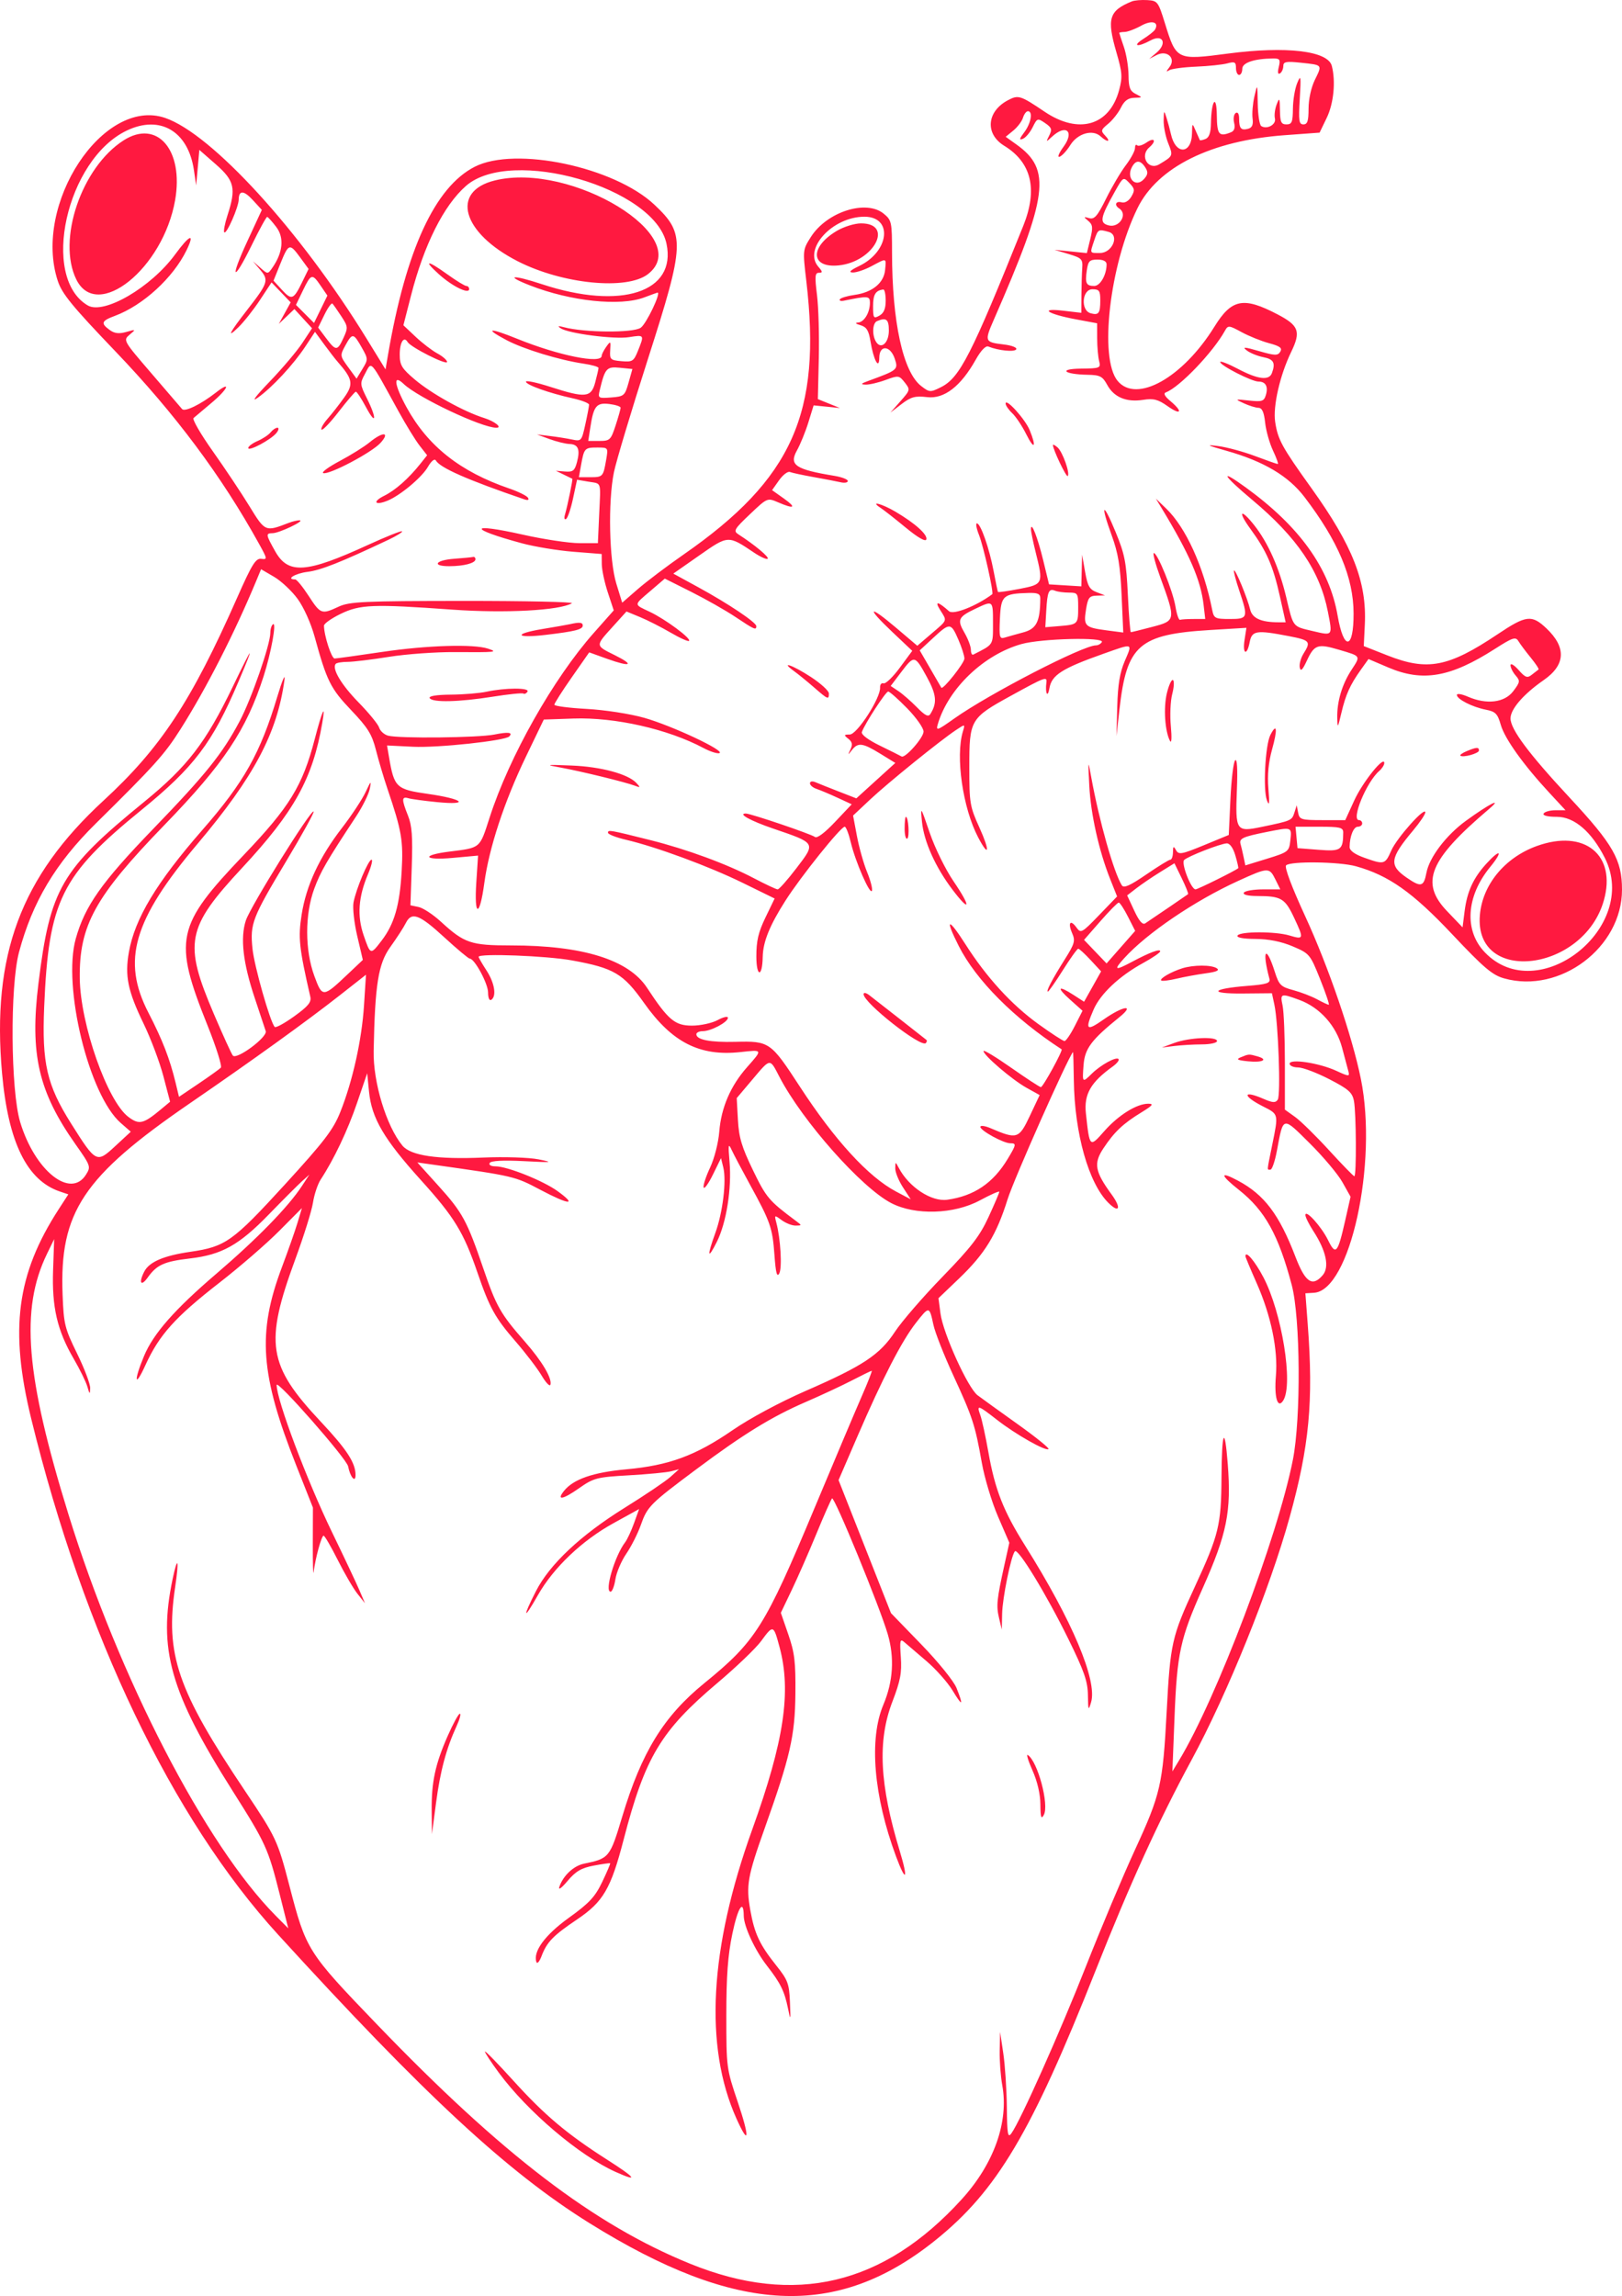 <svg width="460" height="651" viewBox="0 0 460 651" fill="none" xmlns="http://www.w3.org/2000/svg">
<path fill-rule="evenodd" clip-rule="evenodd" d="M320.989 0.397C314.505 3.049 313.833 5.27 316.616 14.844C318.284 20.578 318.375 21.846 317.391 25.519C314.676 35.651 305.915 38.199 296.245 31.67C289.393 27.044 288.805 26.858 285.877 28.402C279.818 31.598 279.288 37.958 284.8 41.332C292.554 46.08 294.36 53.677 290.198 64.037C275.447 100.75 272.196 107.117 266.84 109.786C263.831 111.284 263.593 111.27 261.244 109.453C256.086 105.462 252.996 91.296 252.98 71.566C252.972 62.909 252.87 62.435 250.614 60.581C245.63 56.485 234.477 60.061 229.952 67.205C227.652 70.836 227.642 70.925 228.669 79.656C233.076 117.112 224.698 135.802 193.917 157.189C189.234 160.442 183.39 164.854 180.929 166.993L176.454 170.882L174.789 165.481C172.756 158.888 172.398 142.246 174.108 133.902C174.74 130.817 179.097 116.312 183.789 101.67C194.27 68.967 194.38 66.336 185.622 58.071C174.246 47.333 146.164 41.395 134.625 47.286C123.346 53.044 115.123 70.883 110.038 100.623L109.333 104.74L103.881 95.876C85.138 65.404 60.034 37.932 46.818 33.431C29.31 27.468 9.274 57.842 16.369 79.593C17.571 83.279 20.396 86.737 32.73 99.626C49.708 117.367 62.821 134.937 73.491 154.242C75.843 158.497 75.869 158.677 74.092 158.449C72.528 158.247 71.455 159.974 67.275 169.428C54.24 198.911 45.586 212.049 29.36 226.991C5.877 248.615 -2.398 270.855 0.584 304.327C2.318 323.798 7.61 334.643 16.922 337.81L19.375 338.645L16.649 342.852C4.713 361.275 2.658 376.958 8.862 402.293C23.837 463.454 48.78 515.559 78.867 548.53C120.465 594.115 143.916 615.84 167.171 630.328C208.85 656.295 237.317 657.688 265.344 635.13C282.728 621.139 292.521 604.651 310.673 558.814C320.459 534.102 328.632 516.168 337.931 499.002C348.078 480.273 360.111 450.505 365.719 430.266C371.327 410.022 372.527 397.308 370.88 375.574L370.207 366.692L372.646 366.545C382.865 365.925 390.788 329.81 385.946 305.924C383.469 293.709 376.762 274.118 370.124 259.713C366.337 251.492 364.231 245.886 364.733 245.362C365.919 244.123 379.823 244.301 384.55 245.616C393.833 248.198 400.636 253.004 411.826 264.881C420.83 274.438 423.214 276.463 426.583 277.408C442.434 281.86 460.012 268.626 460 252.251C459.994 243.792 457.531 239.466 445.141 226.151C433.52 213.662 428.382 206.775 428.382 203.69C428.382 201.054 432.069 196.802 437.794 192.832C444.014 188.518 444.267 183.553 438.541 178.139C434.397 174.222 432.816 174.414 424.752 179.814C410.774 189.174 404.835 190.317 393.479 185.836L386.767 183.187L387.064 177.096C387.652 165.027 383.641 154.767 371.965 138.477C363.52 126.696 362.41 124.672 361.644 119.666C360.963 115.219 362.981 106.38 366.184 99.776C368.985 94.004 368.372 92.307 362.348 89.153C352.651 84.077 349.304 84.723 344.419 92.612C335.441 107.116 322.291 114.473 316.947 107.984C311.654 101.556 314.686 75.212 322.58 59.05C328.28 47.378 343.452 39.859 364.394 38.327L374.238 37.608L376.252 33.436C378.234 29.33 378.843 23.129 377.703 18.683C376.61 14.42 364.814 13.018 348.287 15.187C333.693 17.101 333.61 17.061 330.368 6.581C328.471 0.449 328.285 0.205 325.364 0.029C323.696 -0.071 321.727 0.095 320.989 0.397ZM327.544 8.423C327.276 8.875 325.793 10.05 324.247 11.035C320.951 13.135 322.59 13.466 326.315 11.454C329.816 9.562 331.11 12.307 327.968 14.96L325.911 16.698L328.029 15.608C331.01 14.076 333.602 16.532 331.651 19.042C330.682 20.289 330.666 20.494 331.582 19.918C332.241 19.504 335.664 19.047 339.189 18.901C342.715 18.755 346.707 18.336 348.061 17.971C350.169 17.4 350.522 17.587 350.522 19.276C350.522 20.36 350.925 21.247 351.417 21.247C351.909 21.247 352.312 20.46 352.312 19.499C352.312 17.756 355.781 16.609 361.134 16.582C362.959 16.573 363.167 16.9 362.665 18.988C362.289 20.554 362.411 21.192 363.015 20.803C363.527 20.472 363.946 19.537 363.946 18.724C363.946 17.488 364.768 17.334 368.962 17.787C375.168 18.455 375.027 18.28 372.882 22.677C371.842 24.807 371.106 28.173 371.106 30.793C371.106 34.31 370.792 35.27 369.645 35.27C368.384 35.27 368.244 34.284 368.613 28.025C369 21.476 368.929 21.049 367.877 23.584C367.236 25.127 366.694 28.387 366.671 30.829C366.636 34.633 366.374 35.27 364.841 35.27C363.341 35.27 363.042 34.627 362.995 31.297C362.943 27.707 362.852 27.548 362.051 29.648C361.562 30.926 361.345 32.699 361.567 33.588C361.997 35.304 359.316 36.793 357.689 35.743C357.193 35.423 356.746 32.555 356.697 29.372C356.608 23.637 356.599 23.619 355.751 27.324C355.28 29.38 355.046 32.192 355.229 33.57C355.468 35.365 355.117 36.199 353.99 36.507C351.978 37.056 351.417 36.434 351.417 33.657C351.417 32.293 351.04 31.663 350.449 32.045C349.917 32.389 349.713 33.631 349.996 34.807C350.343 36.253 350.053 37.128 349.1 37.51C345.706 38.871 345.154 38.209 345.09 32.699C345.016 26.45 343.531 28.447 343.425 34.937C343.382 37.624 342.912 38.99 341.892 39.4C341.083 39.723 340.357 39.874 340.277 39.733C340.199 39.592 339.68 38.425 339.124 37.14C338.116 34.807 338.113 34.809 338.053 37.809C337.933 43.785 333.4 43.988 332.089 38.075C331.804 36.789 331.236 34.686 330.825 33.401C330.118 31.185 330.076 31.222 330.009 34.132C329.97 35.819 330.551 38.733 331.301 40.608C332.737 44.2 332.73 44.218 328.762 46.585C325.655 48.439 323.134 44.222 325.911 41.815C328.053 39.957 327.462 38.824 325.168 40.394C324.022 41.179 322.813 41.539 322.483 41.195C322.154 40.85 321.884 41.212 321.884 41.998C321.884 42.784 320.719 44.958 319.296 46.828C317.873 48.699 315.356 52.959 313.703 56.293C311.228 61.286 310.381 62.268 308.907 61.854C307.265 61.392 307.242 61.456 308.629 62.63C309.917 63.718 310 64.494 309.188 67.837L308.234 71.764L303.648 71.296L299.062 70.827L303.09 72.038C306.766 73.144 307.1 73.488 306.922 75.996C306.815 77.507 306.713 80.982 306.695 83.719L306.664 88.693L301.521 88.095C294.498 87.277 297.069 89.036 305.084 90.532L311.144 91.663L311.157 95.955C311.163 98.315 311.412 101.192 311.708 102.349C312.225 104.365 312.01 104.456 306.55 104.518C299.989 104.594 301.685 106.142 308.459 106.263C311.966 106.325 312.684 106.698 314.016 109.141C315.92 112.638 319.452 114.109 324.176 113.372C327.138 112.91 328.423 113.238 331.112 115.145C334.943 117.861 335.584 116.79 331.952 113.743C330.292 112.351 329.871 111.537 330.659 111.242C334.516 109.804 344.034 99.862 347.406 93.753C348.264 92.197 348.533 92.221 352.113 94.17C354.201 95.307 357.704 96.718 359.897 97.306C363.011 98.141 363.711 98.671 363.089 99.719C362.401 100.879 361.585 100.856 357.078 99.551C352.897 98.341 352.205 98.303 353.586 99.365C354.533 100.093 356.647 100.952 358.285 101.273C361.222 101.848 361.781 102.884 360.718 105.779C359.913 107.971 356.762 107.584 351.096 104.598C348.318 103.135 346.047 102.255 346.047 102.644C346.047 103.623 354.994 108.192 356.909 108.192C358.962 108.192 359.728 109.614 358.988 112.051C358.463 113.779 357.875 113.966 354.231 113.569C350.157 113.124 350.127 113.139 352.759 114.351C354.236 115.031 356.096 115.606 356.894 115.63C357.937 115.66 358.47 116.838 358.793 119.834C359.04 122.123 360.049 125.699 361.034 127.78C362.02 129.862 362.623 131.565 362.376 131.565C362.128 131.565 359.234 130.551 355.945 129.312C352.655 128.072 347.976 126.801 345.545 126.487C341.805 126.003 342.158 126.208 347.837 127.814C358.388 130.799 365.391 134.948 369.942 140.914C379.507 153.447 383.843 163.719 383.877 173.919C383.912 184.241 381.095 184.647 379.353 174.57C377.02 161.075 368.566 149.282 353.277 138.193C345.617 132.638 346.681 134.65 355.157 141.748C367.868 152.393 374.323 161.926 376.575 173.376C377.956 180.402 378.047 180.284 372.299 178.931C366.491 177.563 366.834 178.001 364.76 169.285C362.796 161.026 359.62 153.882 355.714 148.932C351.831 144.01 350.895 144.858 354.605 149.937C359.192 156.214 361.046 160.439 362.938 168.925L364.613 176.44H362.602C357.662 176.44 355.144 175.313 354.549 172.832C353.762 169.554 350.362 161.337 349.963 161.753C349.791 161.933 350.45 164.46 351.428 167.368C354.058 175.183 353.951 175.505 348.749 175.505C344.606 175.505 344.255 175.324 343.782 172.934C341.345 160.636 336.308 149.559 330.698 144.164L327.805 141.381L329.502 144.186C337.391 157.213 340.53 164.459 341.346 171.532L341.805 175.505H338.556C336.77 175.505 335.017 175.611 334.662 175.739C334.305 175.867 333.722 174.179 333.363 171.986C332.642 167.571 328.29 156.807 327.226 156.807C326.854 156.807 327.663 159.858 329.023 163.585C333.51 175.878 333.494 175.985 326.804 177.74C323.649 178.568 320.909 179.245 320.714 179.245C320.519 179.245 320.135 174.481 319.861 168.658C319.424 159.401 318.988 157.165 316.387 150.846C312.778 142.08 311.967 142.714 315.255 151.73C317.117 156.84 317.716 160.443 318.087 168.777L318.558 179.345L313.732 178.711C307.66 177.915 307.239 177.479 307.997 172.79C308.536 169.456 308.925 168.952 310.999 168.887L313.381 168.813L310.98 167.895C308.986 167.132 308.434 166.154 307.73 162.126L306.882 157.275L306.776 161.764L306.669 166.254L302.089 165.971L297.508 165.689L295.861 158.897C294.276 152.362 292.434 147.648 292.377 149.983C292.363 150.601 292.954 153.53 293.693 156.49C295.948 165.535 295.889 165.668 289.11 166.973C285.852 167.601 283.112 167.989 283.019 167.836C282.928 167.684 282.375 165.022 281.791 161.922C280.571 155.456 278.095 148.393 277.046 148.393C276.654 148.393 276.921 149.867 277.642 151.667C278.914 154.848 281.884 168.125 281.403 168.482C276.883 171.841 270.378 174.403 269.15 173.308C265.965 170.468 264.984 170.325 266.62 172.937C268.637 176.158 268.811 175.68 264.167 179.655L260.148 183.096L254.105 177.97C246.302 171.351 245.569 172.098 252.983 179.112L258.714 184.535L255.172 189.332C253.224 191.971 251.153 193.96 250.57 193.753C249.988 193.544 249.547 194.087 249.592 194.958C249.743 197.916 243.09 208.224 241.01 208.257C239.286 208.284 239.245 208.401 240.583 209.465C241.696 210.349 241.849 211.098 241.196 212.473C240.389 214.174 240.418 214.187 241.602 212.668C243.331 210.449 244.638 210.616 249.639 213.692L253.911 216.32L248.386 221.341L242.86 226.361L237.849 224.411C235.091 223.338 232.131 222.158 231.27 221.788C230.37 221.401 229.704 221.529 229.704 222.088C229.704 222.621 230.545 223.339 231.573 223.679C232.602 224.02 235.268 225.142 237.496 226.172L241.549 228.045L236.803 233.065C233.872 236.165 231.693 237.786 231.104 237.303C230.144 236.516 212.877 230.658 211.528 230.663C209.116 230.67 212.858 232.741 219.197 234.905C231.511 239.109 231.396 238.917 225.919 246.096C223.371 249.435 220.956 252.167 220.55 252.167C220.146 252.167 217.107 250.743 213.796 249.002C206.143 244.979 194.807 240.805 184.509 238.219C172.886 235.301 172.427 235.221 172.427 236.107C172.427 236.55 174.72 237.447 177.522 238.102C186.089 240.105 201.031 245.617 210.599 250.305L219.687 254.757L217.088 260.138C215.057 264.344 214.492 266.766 214.503 271.231C214.517 277.108 216.195 277.204 216.306 271.333C216.386 267.048 218.27 262.389 222.779 255.325C227.145 248.485 238.439 234.404 239.561 234.404C239.929 234.404 240.705 236.402 241.286 238.845C242.599 244.372 246.784 253.927 247.287 252.547C247.491 251.984 246.866 249.591 245.897 247.231C244.929 244.869 243.64 240.305 243.034 237.088L241.932 231.239L246.781 226.683C251.79 221.975 266.696 209.92 271.179 206.95C273.724 205.264 273.725 205.264 273.076 207.401C270.927 214.475 273.043 229.137 277.412 237.442C280.533 243.377 280.789 241.318 277.76 234.638C275.055 228.673 274.899 227.735 274.899 217.535C274.899 204.036 275.141 203.62 286.749 197.242C296.37 191.955 296.979 191.728 296.758 193.502C296.371 196.615 297.121 198.05 297.614 195.138C298.246 191.401 301.198 189.518 312.937 185.362C321.509 182.327 321.213 182.226 318.985 187.425C317.589 190.683 317.021 194.107 316.855 200.28L316.627 208.694L317.469 201.215C319.532 182.861 322.971 179.852 343.279 178.625L353.488 178.008L352.956 181.432C352.321 185.52 353.643 186.08 354.415 182.05C355.04 178.789 356.314 178.59 365.409 180.342C371.545 181.522 371.846 181.871 369.689 185.309C368.91 186.551 368.425 188.324 368.611 189.249C368.862 190.493 369.386 189.994 370.617 187.339C372.744 182.752 373.695 182.429 379.766 184.234C386.075 186.109 385.929 185.866 383.245 189.997C380.584 194.093 379.141 198.976 379.242 203.552C379.308 206.611 379.384 206.52 380.412 202.15C381.646 196.906 382.885 194.166 385.981 189.831L388.102 186.86L393.7 189.246C403.498 193.425 411.344 192.057 423.985 183.964C429.004 180.75 429.837 180.476 430.62 181.781C431.112 182.602 432.675 184.694 434.095 186.432C435.514 188.17 436.521 189.696 436.332 189.825C436.143 189.953 435.299 190.609 434.456 191.282C433.137 192.334 432.607 192.148 430.653 189.946C429.404 188.538 428.382 187.94 428.382 188.617C428.382 189.295 429.032 190.599 429.827 191.516C431.164 193.06 431.115 193.39 429.156 195.979C426.691 199.236 421.595 199.846 416.272 197.523C414.565 196.778 413.168 196.557 413.168 197.031C413.168 198.236 417.532 200.465 421.359 201.216C424.129 201.758 424.71 202.345 425.62 205.518C426.746 209.448 432.049 216.859 439.432 224.821L443.983 229.729H441.158C439.604 229.729 438.084 230.15 437.779 230.664C437.439 231.238 438.902 231.599 441.568 231.599C446.471 231.599 451.4 235.837 455.144 243.272C465.096 263.03 436.16 285.755 421.093 270.015C415.168 263.825 415.781 254.157 422.627 245.8C426.401 241.195 425.512 240.503 421.498 244.922C417.817 248.973 416.072 252.793 415.368 258.341L414.785 262.937L410.397 258.353C402.655 250.266 405.285 243.824 422.188 229.465C426.451 225.843 422.36 227.908 415.748 232.717C410.149 236.787 405.382 243.051 404.541 247.445C403.769 251.474 403.006 251.658 398.88 248.805C393.873 245.344 394.159 243.336 400.778 235.441C402.671 233.183 404.219 230.887 404.219 230.338C404.219 228.531 396.14 237.582 394.569 241.148C392.808 245.149 392.579 245.21 386.927 243.198C384.188 242.223 382.744 241.172 382.753 240.159C382.777 237.098 383.867 234.404 385.082 234.404C385.762 234.404 386.32 233.983 386.32 233.469C386.32 232.955 385.917 232.534 385.425 232.534C383.08 232.534 387.515 221.743 391.158 218.584C391.942 217.904 392.584 216.895 392.584 216.343C392.584 214.105 386.45 221.75 384.068 226.956L381.516 232.534H375.031C369.02 232.534 368.517 232.381 368.15 230.431L367.753 228.327L367.095 230.4C366.383 232.645 366.238 232.708 357.821 234.454C350.539 235.964 350.319 235.633 350.786 223.84C351.019 217.943 350.84 214.999 350.284 215.581C349.808 216.078 349.207 221.042 348.949 226.613L348.48 236.741L341.422 239.651C335.117 242.251 334.274 242.4 333.521 241.053C332.814 239.79 332.673 239.886 332.65 241.649C332.635 242.807 332.302 243.753 331.91 243.753C331.518 243.753 328.425 245.655 325.037 247.979C320.442 251.132 318.693 251.903 318.148 251.017C315.83 247.251 311.731 232.766 309.479 220.38C308.554 215.295 308.548 215.32 308.918 222.718C309.323 230.78 311.654 241.233 314.826 249.199L316.808 254.176L311.694 259.483C306.813 264.546 306.521 264.706 305.291 262.987C303.559 260.564 302.766 261.622 304.071 264.614C305.001 266.746 304.765 267.585 301.995 271.98C298.379 277.72 296.581 281.149 297.186 281.149C297.419 281.149 299.331 278.414 301.435 275.072C303.538 271.73 305.497 268.995 305.789 268.995C306.08 268.995 307.659 270.441 309.298 272.207L312.277 275.418L309.862 279.724L307.446 284.029L304.491 282.122C300.026 279.239 299.522 279.895 303.482 283.435L307.006 286.585L304.826 290.879C303.627 293.24 302.307 295.173 301.895 295.173C301.482 295.173 298.128 292.994 294.441 290.331C286.855 284.853 279.781 277.111 273.83 267.776C268.866 259.989 267.85 260.229 271.904 268.229C276.818 277.925 287.585 288.736 301.072 297.515C301.513 297.801 295.779 308.26 295.192 308.241C294.86 308.231 291.064 305.752 286.757 302.731C282.45 299.711 278.926 297.584 278.926 298.003C278.926 299.218 287.07 306.172 291.138 308.431L294.848 310.492L292.052 316.415C288.975 322.932 288.429 323.103 280.94 319.888C279.339 319.202 278.031 319.031 278.031 319.509C278.031 320.563 284.575 324.154 286.497 324.154C288.312 324.154 288.255 324.498 285.745 328.653C281.619 335.481 276.217 339.116 268.634 340.169C264.163 340.791 257.782 336.604 254.909 331.166C253.935 329.323 253.921 329.323 253.894 331.269C253.88 332.354 254.863 334.775 256.079 336.647L258.291 340.052L254.065 337.81C246.251 333.663 236.717 323.258 226.84 308.092C218.558 295.377 218.235 295.153 208.549 295.394C201.393 295.572 197.486 294.811 197.486 293.24C197.486 292.76 198.311 292.368 199.32 292.368C201.643 292.368 206.435 289.816 206.435 288.581C206.435 288.066 205.127 288.357 203.527 289.227C201.926 290.095 198.64 290.805 196.224 290.801C191.392 290.795 189.496 289.195 183.49 280.053C178.268 272.108 165.269 268.06 144.969 268.06C133.521 268.06 131.714 267.449 125.023 261.315C122.823 259.298 119.983 257.431 118.712 257.165L116.401 256.682L116.773 245.77C117.066 237.171 116.839 234.091 115.701 231.244C113.861 226.644 113.883 225.753 115.822 226.327C116.683 226.582 120.36 227.079 123.992 227.432C133.463 228.352 131.411 226.532 121.36 225.098C112.352 223.812 111.801 223.293 110.331 214.705L109.759 211.365L117.153 211.73C124.179 212.076 143.257 210.028 144.43 208.803C145.537 207.648 144.149 207.472 140.209 208.267C135.637 209.191 113.049 209.424 110.034 208.58C108.943 208.275 107.815 207.253 107.529 206.309C107.242 205.365 104.617 202.15 101.695 199.165C96.74 194.101 94.016 189.48 95.236 188.206C95.524 187.905 97.037 187.659 98.597 187.659C100.158 187.659 105.427 187.019 110.306 186.239C115.185 185.458 123.608 184.851 129.022 184.89C140.654 184.973 141.354 184.901 138.419 183.919C134.336 182.553 121.08 182.96 108.412 184.839C101.536 185.86 95.453 186.702 94.897 186.709C94.004 186.722 91.882 180.157 91.882 177.385C91.882 176.818 93.996 175.326 96.58 174.069C102.118 171.376 105.758 171.236 128.279 172.851C143.211 173.922 158.684 173.097 162.183 171.043C162.82 170.669 148.974 170.372 131.414 170.382C103.11 170.399 99.096 170.585 96.023 172.018C91.201 174.269 90.914 174.166 87.52 168.937C85.859 166.379 84.147 164.286 83.716 164.286C80.936 164.286 83.7 162.581 87.183 162.147C90.99 161.673 96.483 159.5 110.079 153.083C112.457 151.96 114.234 150.863 114.025 150.646C113.817 150.428 109.454 152.173 104.33 154.522C86.808 162.558 81.738 162.901 78.038 156.305C75.347 151.509 75.306 151.205 77.339 151.174C79.186 151.145 86.557 147.644 85.004 147.534C84.421 147.492 83.011 147.817 81.872 148.257C75.215 150.82 75.204 150.816 70.724 143.502C68.436 139.765 63.769 132.766 60.354 127.951C56.938 123.135 54.479 118.894 54.89 118.528C55.301 118.161 57.549 116.266 59.887 114.316C64.626 110.365 65.8 107.732 61.23 111.307C56.953 114.652 52.392 116.877 51.642 115.985C51.282 115.556 47.362 110.992 42.931 105.846C34.944 96.568 34.891 96.474 36.753 94.903C38.589 93.356 38.568 93.338 35.802 94.123C33.748 94.706 32.458 94.551 31.103 93.559C28.496 91.652 28.743 90.988 32.591 89.555C40.569 86.583 49.102 78.766 52.906 70.943C55.361 65.895 53.821 66.47 49.658 72.155C42.816 81.497 29.465 89.286 24.891 86.604C11.366 78.674 18.827 45.213 35.947 37.023C45.404 32.5 53.366 37.19 54.997 48.244L55.635 52.566L56.083 47.533L56.531 42.5L61.214 46.598C66.509 51.233 67.005 53.395 64.521 61.036C63.748 63.416 63.338 65.597 63.61 65.883C64.235 66.534 67.672 58.725 67.698 56.594C67.732 53.871 69.141 53.934 71.745 56.773L74.257 59.511L70.131 68.427C65.02 79.471 66.119 80.286 71.442 69.399C73.577 65.03 75.526 61.477 75.773 61.504C76.019 61.53 77.181 62.821 78.356 64.372C80.656 67.41 80.243 71.629 77.222 75.944C75.942 77.773 75.922 77.773 73.84 75.933L71.745 74.082L73.836 76.558C76.286 79.461 76.027 80.248 70.1 87.87C65.04 94.379 64.122 96.188 67.598 92.807C69.162 91.287 71.919 87.799 73.726 85.058L77.012 80.074L79.723 82.905L82.433 85.737L80.753 88.784L79.072 91.832L81.283 89.729L83.493 87.626L85.993 90.351L88.492 93.076L85.747 97.245C84.236 99.537 80.066 104.468 76.478 108.201C72.418 112.428 71.138 114.153 73.088 112.774C77.167 109.889 83.221 103.372 86.627 98.202L89.334 94.091L91.929 97.636C93.358 99.586 95.079 101.812 95.757 102.583C100.036 107.456 100.309 108.9 97.664 112.636C96.299 114.563 94.166 117.292 92.926 118.701C91.685 120.109 90.905 121.507 91.193 121.807C91.48 122.108 93.665 119.827 96.049 116.74C98.434 113.652 100.618 111.097 100.905 111.062C101.191 111.026 102.49 112.995 103.792 115.438C106.696 120.888 106.926 118.683 104.051 112.943C102.098 109.04 102.063 108.665 103.42 106.17C105.52 102.315 104.591 101.304 113.011 116.607C115.134 120.463 117.83 124.848 119.002 126.35L121.135 129.083L119.261 131.441C115.895 135.677 112.159 138.983 108.927 140.586C105.52 142.275 106.299 143.422 109.869 141.972C113.484 140.504 119.592 135.407 121.346 132.394C122.35 130.668 123.247 129.946 123.614 130.566C124.861 132.674 132.537 136.048 148.627 141.559C149.729 141.937 150.121 141.785 149.736 141.133C149.406 140.576 147.028 139.399 144.449 138.515C130.487 133.729 121.327 126.482 115.277 115.436C111.79 109.068 111.408 105.919 114.479 108.859C118.521 112.727 136.626 121.281 140.771 121.281C142.584 121.281 140.287 119.451 137.3 118.518C131.549 116.719 122.374 111.624 117.615 107.589C113.94 104.472 113.367 103.52 113.364 100.535C113.36 97.056 114.539 95.183 115.601 96.979C116.485 98.473 126.785 103.668 126.785 102.62C126.785 102.112 125.552 101.03 124.046 100.217C122.54 99.403 119.755 97.272 117.856 95.48L114.404 92.222L116.563 83.798C120.249 69.408 125.833 58.266 132.134 52.728C144.935 41.475 185.679 53.207 189.022 69.109C191.913 82.858 176.145 87.986 153.728 80.589C145.324 77.815 142.942 78.046 150.298 80.921C161.85 85.436 175.86 86.907 182.719 84.325C184.688 83.585 186.375 82.972 186.468 82.964C187.587 82.872 183.297 91.844 181.701 92.937C179.526 94.426 165.697 94.32 159.898 92.769C158.269 92.334 158.026 92.417 159.003 93.077C161.207 94.565 174.19 96.256 178.378 95.599C182.771 94.911 182.756 94.889 180.951 99.399C179.733 102.448 179.375 102.677 176.253 102.407C173.11 102.136 172.887 101.92 173.054 99.311C173.225 96.66 173.164 96.606 171.936 98.321C171.222 99.319 170.637 100.476 170.637 100.892C170.637 103.28 158.399 100.812 146.699 96.067C138.715 92.828 137.186 93.011 143.646 96.431C148.506 99.003 158.636 102.099 165.491 103.106C167.83 103.449 169.74 103.998 169.737 104.326C169.734 104.653 169.313 106.498 168.8 108.426C167.652 112.748 166.057 112.907 156.094 109.696C152.28 108.466 149.158 107.802 149.158 108.219C149.158 109.117 155.762 111.47 162.359 112.922C164.943 113.491 167.057 114.31 167.057 114.743C167.057 115.175 166.578 117.701 165.991 120.356C164.947 125.078 164.865 125.17 162.187 124.609C160.682 124.294 157.839 123.846 155.871 123.613L152.291 123.188L155.871 124.5C157.839 125.222 160.369 125.844 161.492 125.884C163.999 125.972 164.594 127.433 163.614 131.098C162.98 133.468 162.461 133.869 160.262 133.694L157.66 133.485L159.898 134.579C161.128 135.18 162.213 135.706 162.309 135.748C162.511 135.836 160.964 143.37 160.216 145.939C159.932 146.915 160.078 147.453 160.546 147.151C161.007 146.852 161.894 144.227 162.518 141.317L163.652 136.024L166.808 136.559C170.709 137.221 170.362 136.193 169.927 145.822L169.559 154.003H164.288C161.39 154.003 154.153 152.911 148.207 151.577C132.816 148.124 132.713 149.915 148.065 154.053C151.646 155.019 158.191 156.094 162.608 156.443L170.637 157.076L170.667 159.979C170.683 161.577 171.452 165.176 172.378 167.976L174.06 173.066L168.411 179.441C156.908 192.419 144.434 214.516 138.862 231.783C135.992 240.675 136.394 240.335 127.444 241.456C119.288 242.477 120.104 244.001 128.402 243.244L135.58 242.591L135.082 250.183C134.431 260.093 136.018 260.233 137.351 250.384C138.705 240.38 143.009 227.3 149.132 214.58L154.217 204.02L162.651 203.73C174.431 203.324 189.454 206.732 199.511 212.092C201.424 213.112 203.462 213.758 204.041 213.529C205.72 212.862 190.567 205.757 182.719 203.53C178.728 202.398 171.501 201.279 166.386 201.001C161.341 200.727 157.213 200.189 157.213 199.807C157.213 199.425 159.438 195.93 162.156 192.041L167.099 184.97L172.182 186.797C178.896 189.21 180.116 188.623 174.341 185.759C168.777 182.999 168.793 183.194 173.705 177.761L177.669 173.378L181.536 174.975C183.663 175.853 187.559 177.831 190.193 179.372C192.827 180.912 195.18 181.965 195.422 181.712C196.076 181.029 188.653 175.537 184.285 173.475C179.646 171.283 179.631 171.684 184.512 167.506L188.542 164.056L196.06 167.825C200.196 169.898 205.84 173.104 208.604 174.952C213.942 178.519 214.49 178.759 214.49 177.532C214.49 176.473 206.592 171.182 198.023 166.5L190.952 162.637L198.357 157.458C206.549 151.729 206.482 151.733 213.836 156.681C215.692 157.929 217.441 158.71 217.723 158.415C218.18 157.939 214.011 154.471 209.442 151.528C207.918 150.545 208.194 150.06 212.7 145.783C217.593 141.138 217.64 141.119 220.64 142.414C225.286 144.422 225.994 143.967 222.303 141.346L218.961 138.974L220.939 136.179C222.027 134.642 223.412 133.582 224.017 133.826C224.622 134.068 227.66 134.72 230.767 135.274C233.873 135.828 237.322 136.491 238.43 136.746C239.537 137.001 240.443 136.835 240.443 136.377C240.443 135.919 238.731 135.263 236.64 134.918C225.566 133.099 223.714 131.849 226.002 127.737C226.977 125.985 228.442 122.389 229.258 119.744L230.743 114.935L234.474 115.312L238.206 115.689L235.073 114.425L231.941 113.16L232.212 101.56C232.361 95.181 232.131 87.123 231.7 83.651C231.043 78.341 231.129 77.341 232.24 77.341C233.346 77.341 233.32 77.063 232.08 75.631C227.708 70.584 236.128 61.447 245.15 61.447C253.304 61.447 252.264 71.282 243.671 75.415C241.13 76.638 240.559 77.207 241.821 77.262C242.824 77.305 245.224 76.499 247.155 75.471C251.566 73.122 251.347 73.061 251.015 76.547C250.663 80.242 247.399 82.906 242.357 83.612C240.296 83.901 238.418 84.462 238.183 84.859C237.948 85.256 238.461 85.436 239.324 85.259C246.199 83.851 246.708 83.892 246.708 85.84C246.708 88.644 245.075 91.351 243.32 91.458C242.385 91.514 242.653 91.803 244.004 92.196C245.757 92.706 246.358 93.667 246.865 96.772C247.733 102.078 249.327 105.039 249.366 101.414C249.404 97.703 252.486 97.909 253.753 101.708C254.787 104.806 254.638 104.932 246.26 107.997C244.134 108.775 243.971 108.996 245.476 109.054C246.523 109.094 249.079 108.5 251.157 107.734C254.79 106.396 255.001 106.423 256.578 108.436C258.194 110.497 258.175 110.579 255.372 113.754L252.525 116.98L255.704 114.55C258.364 112.516 259.549 112.199 262.97 112.601C267.777 113.167 272.479 109.535 276.715 101.986C278.172 99.388 279.541 97.954 280.282 98.252C283.185 99.416 287.715 99.871 288.203 99.047C288.5 98.543 286.951 97.938 284.681 97.67C279.236 97.029 279.151 96.82 281.846 90.652C297.275 55.351 298.217 48.092 288.289 40.987L285.218 38.788L287.389 37.005C288.582 36.024 289.812 34.391 290.12 33.376C290.429 32.361 291.056 31.531 291.515 31.531C292.99 31.531 292.407 34.943 290.499 37.477C289.068 39.377 288.974 39.804 290.084 39.359C290.874 39.043 292.122 37.57 292.856 36.087C294.145 33.484 294.265 33.444 296.386 34.894C298.261 36.178 298.433 36.688 297.572 38.404C296.598 40.347 296.622 40.359 298.331 38.776C302.325 35.078 304.808 37.238 301.606 41.624C300.281 43.438 299.789 44.683 300.492 44.445C301.182 44.212 302.553 42.723 303.537 41.14C305.595 37.827 309.863 36.587 312.11 38.648C314.066 40.444 315.176 40.284 313.428 38.457C312.127 37.098 312.199 36.81 314.277 35.103C315.527 34.075 317.156 32.01 317.897 30.514C318.867 28.555 319.928 27.773 321.683 27.727C324.082 27.666 324.09 27.649 322.107 26.651C320.462 25.821 320.086 24.849 320.054 21.337C320.033 18.974 319.435 15.357 318.725 13.3C318.016 11.243 317.429 9.456 317.422 9.327C317.415 9.198 318.114 9.075 318.975 9.054C319.836 9.032 321.951 8.231 323.673 7.273C326.675 5.604 328.833 6.245 327.544 8.423ZM35.053 39.799C23.108 47.439 16.108 68.059 21.656 79.267C27.549 91.171 46.259 76.142 49.66 56.773C52.161 42.531 44.571 33.712 35.053 39.799ZM324.937 47.696C325.651 48.88 325.504 49.652 324.329 50.879C322.049 53.261 319.38 50.563 320.962 47.476C322.113 45.231 323.494 45.306 324.937 47.696ZM140.319 51.165C127.686 54.281 131.022 66.005 146.84 74.082C159.542 80.567 177.795 82.363 183.774 77.716C197.193 67.286 162.04 45.808 140.319 51.165ZM320.846 55.755C320.12 56.985 319.028 57.622 318.08 57.368C316.402 56.918 315.926 58.153 317.409 59.11C319.939 60.743 317.452 64.701 314.399 63.901C311.737 63.202 312.01 61.752 316.2 54.281C318.537 50.115 318.573 50.095 320.302 51.9C321.824 53.49 321.893 53.98 320.846 55.755ZM237.338 65.45C229.549 70.059 229.852 76.053 237.833 75.252C247.864 74.245 253.66 63.287 244.138 63.332C242.351 63.341 239.291 64.294 237.338 65.45ZM314.424 65.755C317.586 66.642 315.48 71.731 311.951 71.731C308.961 71.731 309.061 71.954 310.337 68.131C311.388 64.979 311.474 64.929 314.424 65.755ZM85.178 73.062L87.513 76.261L85.683 80.01C83.246 85 82.719 85.198 79.939 82.167L77.567 79.581L79.532 74.721C81.856 68.977 82.136 68.895 85.178 73.062ZM313.829 74.943C313.829 77.924 312.027 81.08 310.324 81.08C308.04 81.08 307.683 80.327 308.22 76.64C308.602 74.02 309.019 73.601 311.245 73.601C312.893 73.601 313.829 74.087 313.829 74.943ZM124.547 77.822C128.319 81.21 133.049 83.517 133.049 81.967C133.049 81.48 132.691 81.08 132.255 81.08C131.818 81.08 129.411 79.608 126.906 77.808C121.114 73.646 119.907 73.653 124.547 77.822ZM90.962 81.044L92.849 83.812L90.954 87.694L89.057 91.575L86.497 89.012L83.936 86.45L85.895 82.388C88.231 77.546 88.525 77.469 90.962 81.044ZM251.183 85.255C251.183 87.537 250.654 88.79 249.393 89.495C247.743 90.416 247.603 90.205 247.603 86.801C247.603 83.489 248.318 82.33 250.511 82.089C250.881 82.049 251.183 83.473 251.183 85.255ZM312.039 85.131C312.039 88.851 311.599 89.444 309.302 88.817C306.407 88.026 306.848 82.015 309.802 82.015C311.741 82.015 312.039 82.43 312.039 85.131ZM96.795 89.673C98.7 92.577 98.733 92.91 97.417 95.794C95.692 99.575 95.249 99.58 92.463 95.862L90.229 92.88L92.012 89.227C92.993 87.218 94.018 85.805 94.289 86.088C94.559 86.371 95.688 87.985 96.795 89.673ZM252.078 93.731C252.078 97.29 249.838 99.215 248.421 96.876C247.259 94.96 247.433 91.591 248.721 91.048C251.358 89.938 252.078 90.513 252.078 93.731ZM102.559 98.477C104.434 101.796 104.438 101.894 102.793 104.607L101.122 107.365L98.743 104.107C96.404 100.902 96.391 100.803 97.927 97.982C99.909 94.344 100.246 94.38 102.559 98.477ZM178.255 108.512C177.215 112.209 176.974 112.414 173.341 112.693C169.655 112.975 169.54 112.902 170.086 110.631C171.587 104.382 172.023 103.896 175.793 104.271L179.349 104.626L178.255 108.512ZM176.007 115.607C176.007 115.974 175.365 118.242 174.58 120.647C173.242 124.749 172.958 125.021 169.991 125.021H166.828L167.419 121.164C168.348 115.094 169.154 114.106 172.814 114.552C174.57 114.766 176.007 115.241 176.007 115.607ZM285.191 114.417C285.191 114.948 286.039 116.183 287.076 117.163C288.114 118.143 289.907 120.837 291.061 123.151C293.336 127.708 294.018 126.848 292.013 121.952C290.737 118.838 285.191 112.712 285.191 114.417ZM76.747 122.582C76.179 123.299 74.519 124.402 73.058 125.034C71.598 125.666 70.403 126.56 70.403 127.023C70.403 128.12 76.889 124.657 78.403 122.752C79.046 121.943 79.169 121.281 78.677 121.281C78.184 121.281 77.316 121.867 76.747 122.582ZM104.822 125.413C103.325 126.646 99.51 129.03 96.346 130.71C93.181 132.39 91.076 133.933 91.67 134.14C93.311 134.712 105.465 128.299 107.923 125.565C110.744 122.427 108.575 122.322 104.822 125.413ZM298.615 126.189C298.615 127.447 302.406 135.395 302.806 134.977C303.531 134.22 301.351 128.098 299.912 126.851C299.198 126.232 298.615 125.935 298.615 126.189ZM171.903 130.396C171.076 135.184 170.964 135.305 167.353 135.305H164.173L164.801 131.806C165.653 127.066 165.817 126.89 169.388 126.89C172.505 126.89 172.508 126.894 171.903 130.396ZM249.746 144.008C250.68 144.62 253.894 147.142 256.89 149.613C260.3 152.424 262.475 153.673 262.705 152.951C263.133 151.61 259.565 148.4 253.978 145.099C250.091 142.801 246.497 141.874 249.746 144.008ZM128.798 158.431C123.453 158.822 122.348 160.553 127.456 160.534C131.615 160.518 134.839 159.66 134.839 158.568C134.839 158.114 134.538 157.82 134.168 157.915C133.798 158.01 131.382 158.242 128.798 158.431ZM84.398 169.798C86.141 172.176 88.177 176.704 89.234 180.549C92.677 193.083 93.737 195.211 99.588 201.353C104.324 206.326 105.485 208.195 106.621 212.676C107.369 215.628 108.837 220.567 109.883 223.653C113.926 235.574 114.402 238.335 113.912 247.027C113.37 256.642 111.835 261.968 108.256 266.654C105.07 270.826 105.073 270.827 103.132 265.189C101.245 259.704 101.624 254.323 104.355 247.875C105.315 245.608 105.77 243.753 105.366 243.753C104.475 243.753 100.998 251.997 100.258 255.859C99.966 257.388 100.44 261.682 101.314 265.403L102.9 272.168L98.606 276.23C91.565 282.89 91.415 282.897 89.14 276.705C86.457 269.406 86.442 259.275 89.102 252.039C90.912 247.115 92.556 244.276 101.004 231.467C102.821 228.712 104.56 225.195 104.868 223.653C105.355 221.211 105.202 221.331 103.682 224.588C102.721 226.644 99.702 231.223 96.972 234.763C90.563 243.074 86.855 251.041 85.548 259.307C84.514 265.843 84.814 268.689 88.006 282.618C88.356 284.145 87.394 285.314 83.453 288.15C80.706 290.127 78.212 291.488 77.913 291.176C76.624 289.829 72.094 273.886 71.6 268.96C70.892 261.877 71.504 260.293 81.166 244.182C85.672 236.668 89.173 230.328 88.946 230.091C88.241 229.355 71.037 256.996 69.726 260.972C68.087 265.944 68.913 273.072 72.294 283.122C73.745 287.436 75.126 291.597 75.363 292.368C75.884 294.067 67.112 300.578 66.036 299.291C65.646 298.825 63.219 293.507 60.643 287.474C52.024 267.295 52.84 263.087 68.66 246.078C83.476 230.148 88.698 220.706 91.399 204.955C92.384 199.219 91.402 201.336 89.251 209.587C85.8 222.822 82.14 228.792 69.112 242.432C49.89 262.559 49.085 266.373 58.899 290.861C61.35 296.974 63.027 302.314 62.628 302.728C62.228 303.142 59.395 305.17 56.333 307.236L50.764 310.991L49.813 307.055C48.154 300.194 46.111 294.922 42.092 287.131C34.455 272.326 37.788 260.873 56.025 239.249C72.039 220.26 78.609 207.879 80.672 192.801C80.954 190.744 80.048 192.848 78.659 197.475C73.825 213.585 69.211 221.793 57.377 235.339C44.392 250.201 38.227 260.453 36.55 269.974C35.363 276.706 36.244 280.983 40.72 290.232C42.764 294.455 45.292 301.166 46.337 305.144L48.237 312.377L45.747 314.451C40.647 318.7 39.493 318.98 36.44 316.708C30.453 312.255 22.79 290.456 22.624 277.409C22.434 262.388 26.944 254.214 46.611 233.937C63.491 216.532 69.868 206.977 74.75 191.772C76.899 185.076 78.492 176.307 77.436 176.99C77.013 177.262 76.668 178.345 76.668 179.396C76.668 182.738 71.309 198.187 67.965 204.487C63.06 213.729 58.389 219.54 43.323 235.145C28.787 250.201 24.088 256.87 21.487 266.139C17.684 279.682 25.221 310.543 34.251 318.41L37.089 320.882L32.678 324.966C27.396 329.857 27.224 329.768 20.155 318.545C13.272 307.614 11.859 301.483 12.531 285.454C13.791 255.371 17.337 248.189 40.058 229.698C55.055 217.492 60.252 210.627 67.632 193.268C72.367 182.134 71.855 182.582 66.028 194.671C58.345 210.61 53.161 217.349 40.87 227.368C17.33 246.558 14.229 251.89 10.895 278.903C8.435 298.84 10.9 309.534 21.385 324.402C25.73 330.563 25.807 330.786 24.387 333.05C20.008 340.032 9.873 331.936 5.717 318.134C3.016 309.165 2.815 279.61 5.389 269.984C9.202 255.726 15.721 244.795 27.124 233.536C43.914 216.959 46.66 213.906 51.15 206.824C58.48 195.263 66.545 179.46 72.762 164.477L74.041 161.397L77.715 163.542C79.736 164.723 82.743 167.538 84.398 169.798ZM303.163 168.026C305.656 168.026 305.774 168.214 305.774 172.178C305.774 177.001 305.7 177.075 300.441 177.512L296.451 177.843L296.718 173.176C297.033 167.695 297.438 166.778 299.226 167.495C299.955 167.787 301.727 168.026 303.163 168.026ZM295.025 169.662C294.986 176.249 293.969 178.287 290.22 179.297C288.192 179.844 285.808 180.512 284.922 180.781C283.473 181.221 283.338 180.679 283.58 175.388C283.878 168.861 284.481 168.319 291.679 168.12C294.316 168.046 295.033 168.377 295.025 169.662ZM281.611 176.757C281.611 183.039 281.874 182.623 276.017 185.603C275.648 185.791 275.344 185.174 275.343 184.231C275.341 183.288 274.526 181.124 273.533 179.423C271.377 175.728 271.74 174.917 276.575 172.624C281.688 170.199 281.611 170.136 281.611 176.757ZM161.688 176.966C160.949 177.136 157.424 177.756 153.854 178.345C145.49 179.724 146.156 181.027 154.708 180.015C163.141 179.017 165.267 178.482 165.267 177.357C165.267 176.456 164.346 176.355 161.688 176.966ZM271.791 181.348C272.74 183.533 273.515 185.953 273.512 186.724C273.508 187.994 267.381 195.711 266.958 194.979C266.86 194.809 265.442 192.361 263.807 189.538L260.834 184.405L264.626 180.89C269.379 176.483 269.685 176.503 271.791 181.348ZM312.487 182.05C312.182 182.564 311.425 182.984 310.804 182.984C307.12 182.984 280.476 196.739 270.632 203.722C265.756 207.182 265.375 207.31 265.972 205.287C268.95 195.217 278.991 185.616 289.687 182.613C295.331 181.029 313.354 180.584 312.487 182.05ZM262.838 191.906C265.605 196.957 265.83 199.283 263.86 202.436C263.28 203.363 262.361 202.907 260.048 200.548C258.372 198.838 256.01 196.776 254.8 195.966L252.601 194.495L255.546 190.61C259.29 185.672 259.439 185.698 262.838 191.906ZM225.184 190.279C226.39 191.152 228.945 193.233 230.862 194.904C234.814 198.35 235.073 198.454 235.073 196.613C235.073 195.88 232.771 193.777 229.955 191.938C224.846 188.599 221.032 187.273 225.184 190.279ZM330.925 196.546C329.926 200.693 330.37 207.387 331.825 210.097C332.257 210.9 332.353 209.102 332.049 205.89C331.758 202.804 331.936 198.706 332.445 196.782C332.953 194.858 333.047 193.075 332.652 192.82C332.258 192.565 331.48 194.242 330.925 196.546ZM137.972 196.126C136.003 196.552 131.448 196.925 127.851 196.954C123.729 196.988 121.514 197.354 121.862 197.943C122.625 199.231 130.146 199.059 139.761 197.533C144.191 196.83 148.09 196.432 148.425 196.647C148.76 196.862 149.287 196.611 149.597 196.088C150.266 194.957 143.278 194.98 137.972 196.126ZM257.271 200.831C259.829 203.449 261.922 206.417 261.922 207.428C261.922 209.174 256.659 215.118 255.675 214.483C255.419 214.318 252.687 212.951 249.604 211.446C246.146 209.757 244.163 208.259 244.429 207.535C245.331 205.08 251.193 196.073 251.89 196.073C252.291 196.073 254.712 198.214 257.271 200.831ZM360.282 208.38C358.829 211.204 358.157 223.898 359.3 226.925C359.972 228.699 360.072 227.896 359.717 223.585C359.402 219.742 359.738 216.162 360.756 212.5C362.36 206.738 362.135 204.782 360.282 208.38ZM415.947 212.981C414.768 213.473 413.962 214.041 414.157 214.241C414.802 214.906 419.433 213.634 419.433 212.792C419.433 211.782 418.723 211.821 415.947 212.981ZM159.003 217.632C164.678 218.657 177.402 221.766 180.034 222.768C181.635 223.379 181.683 223.297 180.482 222.003C178.122 219.457 170.428 217.383 162.135 217.058C154.688 216.766 154.452 216.809 159.003 217.632ZM261.473 233.002C262.037 238.641 265.273 245.839 270.123 252.25C275.2 258.959 275.454 257.243 270.466 249.94C268.14 246.535 265.135 240.423 263.654 236.087C261.09 228.579 261.019 228.479 261.473 233.002ZM256.552 234.927C256.552 236.756 256.888 238.037 257.298 237.772C258.003 237.317 257.633 231.599 256.899 231.599C256.708 231.599 256.552 233.097 256.552 234.927ZM365.93 238.39C365.592 241.423 365.317 241.636 359.378 243.463L353.18 245.37L352.672 242.926C352.391 241.581 352.012 239.969 351.829 239.342C351.359 237.738 352.407 237.25 359.256 235.886C366.478 234.448 366.375 234.41 365.93 238.39ZM380.938 236.04C380.901 241.046 380.334 241.445 373.97 240.948L367.973 240.481L367.693 237.442L367.412 234.404H374.182C380.035 234.404 380.948 234.625 380.938 236.04ZM435.839 239.874C426.741 243.158 420.4 250.869 419.69 259.512C418.063 279.314 449.177 275.553 454.862 255.26C458.476 242.364 449.362 234.992 435.839 239.874ZM350.343 242.537C350.901 244.439 351.271 246.072 351.164 246.166C350.359 246.871 339.667 252.167 339.049 252.167C337.784 252.167 334.908 244.723 335.829 243.836C336.932 242.775 346.133 239.189 347.91 239.127C348.782 239.097 349.717 240.408 350.343 242.537ZM336.936 253.525C336.688 253.732 327.948 259.687 324.8 261.792C324.039 262.3 323.055 261.171 321.675 258.205L319.661 253.875L322.275 251.852C323.712 250.74 326.729 248.689 328.979 247.295L333.07 244.761L335.146 249.023C336.287 251.367 337.092 253.393 336.936 253.525ZM361.709 249.362L363.097 252.167H358.205C355.514 252.167 353.064 252.588 352.759 253.102C352.42 253.675 353.872 254.042 356.51 254.05C363.378 254.07 364.416 254.684 367.038 260.278C369.835 266.245 369.774 266.465 365.682 265.24C361.688 264.043 351.681 264.053 350.969 265.256C350.624 265.84 352.533 266.202 356.062 266.22C359.775 266.238 363.385 266.959 366.601 268.323C371.391 270.355 371.553 270.548 374.395 277.643C375.99 281.628 377.092 284.889 376.841 284.889C376.591 284.889 375.098 284.189 373.522 283.335C371.947 282.48 368.902 281.311 366.755 280.736C363.219 279.789 362.727 279.297 361.523 275.512C359.031 267.676 357.812 269.277 360.005 277.507C360.337 278.755 359.284 279.095 353.724 279.534C343.48 280.343 342.612 281.783 352.421 281.692L360.718 281.616L361.42 284.889C362.529 290.068 363.253 310.474 362.375 311.788C361.736 312.742 360.929 312.695 358.316 311.555C352.416 308.979 352.264 310.696 358.129 313.672C362.667 315.975 362.604 315.717 360.799 324.622C359.227 332.369 359.279 331.634 360.303 331.634C360.76 331.634 361.584 329.215 362.135 326.258C363.974 316.368 363.655 316.439 371.454 324.178C375.272 327.966 379.437 332.922 380.709 335.189L383.022 339.313L381.511 345.991C379.379 355.412 378.819 356.063 376.65 351.641C374.746 347.763 370.211 342.746 370.211 344.517C370.211 345.099 371.218 347.126 372.451 349.023C376.127 354.682 377.097 359.283 375.1 361.589C372.188 364.95 370.173 363.591 367.418 356.408C362.793 344.346 358.58 338.757 351.097 334.759C345.834 331.946 345.961 333.095 351.391 337.397C358.746 343.227 362.577 350.132 366.338 364.341C368.803 373.651 368.987 402.108 366.66 413.905C362.315 435.921 345.005 481.616 334.361 499.166L332.489 502.253L333.095 486.891C333.811 468.724 334.713 464.586 341.056 450.366C347.975 434.854 349.24 428.595 348.19 415.073C347.322 403.896 346.506 405.62 346.418 418.819C346.328 432.471 345.686 435.106 338.85 449.905C332.302 464.079 331.898 465.874 330.861 485.425C329.769 506.015 329.149 508.708 321.862 524.517C318.501 531.811 312.27 546.614 308.017 557.412C300.632 576.163 289.384 601.367 286.837 604.872C285.807 606.29 285.624 605.234 285.538 597.393C285.483 592.372 285.031 585.529 284.533 582.187L283.628 576.11L283.514 581.359C283.452 584.245 283.781 588.702 284.246 591.263C286.127 601.621 281.892 613.512 272.736 623.581C250.606 647.916 225.354 653.901 195.696 641.838C168.412 630.741 142.367 610.838 106.925 574.003C87.156 553.456 86.824 552.932 82.074 534.66C78.757 521.903 78.297 520.919 69.537 507.862C50.275 479.153 46.819 469.074 49.679 449.943C50.847 442.135 50.406 440.797 48.949 447.73C44.782 467.558 48.244 479.775 65.961 507.768C75.41 522.697 76.053 524.108 79.329 537.123L81.753 546.75L78.226 543.2C58.229 523.07 33.725 475.644 19.409 429.36C7.254 390.064 5.702 371.202 13.33 355.508L15.364 351.324L15.056 360.103C14.688 370.593 16.23 377.238 20.883 385.224C22.628 388.217 24.38 391.793 24.779 393.171C25.42 395.392 25.511 395.441 25.579 393.601C25.621 392.459 23.954 388.049 21.875 383.799C18.347 376.589 18.072 375.47 17.749 367.064C16.85 343.689 23.567 333.596 53.846 312.823C71.521 300.699 86.994 289.556 96.271 282.272L103.793 276.366L103.233 285.068C102.602 294.888 100 306.572 96.489 315.35C94.503 320.314 91.957 323.639 80.787 335.855C65.994 352.031 63.962 353.478 53.987 354.927C46.407 356.028 42.318 357.788 40.897 360.564C39.273 363.732 39.967 364.913 41.877 362.238C44.471 358.605 46.533 357.675 53.897 356.812C62.921 355.755 67.802 353.026 76.281 344.297C80.299 340.16 84.522 335.934 85.665 334.906L87.745 333.036L85.601 336.308C81.732 342.213 72.83 351.33 61.319 361.178C49.513 371.28 43.496 378.123 40.855 384.455C37.886 391.576 38.186 393.776 41.218 387.112C45.142 378.484 49.658 373.458 62.338 363.602C68.004 359.197 75.561 352.654 79.132 349.061L85.625 342.529L84.383 346.664C83.7 348.939 81.703 354.627 79.943 359.308C72.93 377.962 73.785 389.66 84.055 415.606L88.746 427.461L88.714 437.745C88.696 443.401 88.807 446.977 88.96 445.691C89.421 441.831 91.18 435.407 91.774 435.418C92.079 435.423 93.889 438.531 95.795 442.324C97.701 446.117 100.216 450.425 101.385 451.896L103.509 454.573L101.905 450.833C101.023 448.777 97.548 441.414 94.182 434.473C87.031 419.725 78.457 396.943 78.457 392.69C78.457 390.984 98.307 413.578 98.725 415.759C99.306 418.793 100.831 420.581 100.831 418.228C100.831 414.757 98.359 410.967 90.924 403.043C75.925 387.054 74.965 380.891 83.753 357.018C86.148 350.513 88.402 343.296 88.761 340.983C89.121 338.669 90.104 335.724 90.947 334.438C94.719 328.683 98.586 320.541 101.25 312.746L104.138 304.295L104.655 309.53C105.4 317.064 108.896 323.018 119.4 334.635C128.878 345.117 131.472 349.365 135.426 360.879C138.835 370.805 140.417 373.659 146.215 380.342C149.096 383.664 152.423 388.02 153.609 390.025C154.795 392.028 155.914 393.201 156.096 392.631C156.653 390.885 153.742 385.967 148.859 380.404C141.95 372.532 140.751 370.424 137.079 359.681C132.443 346.12 131.177 343.787 124.34 336.216L118.357 329.591L122.348 330.155C146.086 333.508 145.88 333.459 153.399 337.427C161.442 341.671 163.796 341.829 158.156 337.746C154.056 334.778 143.873 330.699 140.562 330.699C139.233 330.699 138.549 330.301 138.889 329.726C139.257 329.105 142.746 328.924 148.562 329.225C156.675 329.645 157.127 329.59 152.738 328.718C150.031 328.18 143.008 327.949 137.133 328.204C123.984 328.776 116.475 327.671 114.123 324.816C109.569 319.29 105.792 306.857 105.968 297.977C106.343 279.117 107.278 273.262 110.677 268.528C112.522 265.957 114.499 262.907 115.07 261.75C116.711 258.424 118.88 259.215 125.958 265.723C129.594 269.065 132.863 271.8 133.224 271.8C134.59 271.8 138.419 278.891 138.419 281.421C138.419 282.945 138.798 283.819 139.314 283.486C140.885 282.472 140.279 278.713 137.972 275.161C136.741 273.267 135.734 271.525 135.734 271.291C135.734 270.26 155.026 270.999 162.192 272.304C174.119 274.477 176.747 276.026 182.651 284.366C190.578 295.563 198.428 299.562 210.001 298.299C216.377 297.602 216.341 297.519 211.863 302.586C207.18 307.885 204.536 314.021 203.985 320.869C203.728 324.054 202.597 328.476 201.373 331.072C200.187 333.591 199.367 336.116 199.552 336.681C199.737 337.248 200.922 335.607 202.184 333.036L204.48 328.361L205.129 331.022C206.063 334.852 204.976 343.792 202.876 349.565C200.452 356.228 200.655 357.399 203.312 352.071C206.011 346.657 207.55 336.945 206.9 329.425C206.474 324.497 206.557 324.017 207.486 326.024C208.081 327.31 210.414 331.727 212.671 335.841C218.501 346.466 219.074 348.107 219.633 355.805C220.006 360.952 220.351 362.27 221.005 361.049C221.854 359.464 221.375 351.228 220.17 346.668C219.584 344.451 219.614 344.437 221.705 345.967C222.877 346.825 224.654 347.514 225.652 347.497C227.463 347.467 227.463 347.465 225.677 346.134C218.071 340.469 217.303 339.563 213.548 331.808C210.351 325.207 209.551 322.532 209.274 317.518L208.933 311.348L213.2 306.299C218.624 299.879 218.233 299.925 221.074 305.377C227.596 317.895 244.281 336.718 252.754 341.116C259.55 344.644 270.542 344.308 277.889 340.349C280.92 338.715 283.401 337.62 283.401 337.914C283.401 338.208 282.023 341.438 280.339 345.091C277.857 350.477 275.386 353.679 267.284 362.018C261.787 367.674 255.728 374.675 253.821 377.576C249.513 384.127 244.777 387.266 228.475 394.373C221.237 397.529 212.598 402.171 207.759 405.504C197.286 412.718 189.721 415.503 177.618 416.6C168.198 417.455 162.584 419.404 159.934 422.741C157.728 425.517 159.624 425.19 164.142 422.014C168.37 419.041 169.21 418.821 178.362 418.301C183.711 417.996 189.096 417.483 190.326 417.16L192.563 416.574L190.092 418.79C188.731 420.008 182.914 423.93 177.164 427.505C164.656 435.281 155.88 443.53 151.978 451.178C148.088 458.802 148.434 459.55 152.514 452.339C156.944 444.511 165.027 436.805 173.986 431.87L181.257 427.864L179.812 431.87C179.018 434.072 177.885 436.506 177.296 437.277C174.341 441.139 171.35 451.301 173.167 451.301C173.619 451.301 174.231 449.715 174.528 447.777C174.824 445.839 176.215 442.579 177.619 440.532C179.022 438.485 180.871 434.829 181.728 432.406C183.596 427.13 184.317 426.405 197.486 416.578C210.85 406.603 218.873 401.674 228.553 397.489C232.877 395.619 238.773 392.869 241.654 391.377C244.535 389.884 247.042 388.663 247.224 388.663C247.408 388.663 246.129 391.923 244.384 395.908C242.638 399.893 236.594 414.197 230.954 427.695C216.933 461.246 214.342 465.358 199.723 477.257C188.221 486.62 181.951 496.808 176.482 515.019C172.969 526.717 172.783 526.946 165.604 528.42C162.679 529.021 159.713 531.804 158.636 534.959C158.264 536.052 159.221 535.373 160.964 533.307C163.291 530.552 164.884 529.62 168.399 528.958C170.86 528.496 172.952 528.2 173.05 528.302C173.148 528.404 172.128 530.788 170.785 533.6C168.769 537.822 167.121 539.593 161.34 543.749C154.542 548.636 151.077 553.372 152.137 556.33C152.351 556.925 153.004 556.151 153.588 554.609C155.104 550.617 156.867 548.798 163.635 544.24C171.088 539.222 173.236 535.546 176.859 521.601C182.943 498.186 187.411 490.731 203.51 477.135C208.81 472.658 214.355 467.347 215.832 465.334C219.304 460.598 219.364 460.617 221.084 467.022C224.472 479.635 222.372 493.643 213.338 518.716C201.189 552.43 199.666 580.18 208.84 600.651C212.47 608.749 212.678 606.205 209.224 595.977C206.023 586.498 205.988 586.232 205.988 571.436C205.988 560.225 206.414 554.435 207.687 548.328C209.25 540.837 210.882 538.261 210.93 543.21C210.958 546.21 214.125 553.011 217.516 557.359C221.327 562.242 222.468 564.551 223.457 569.376C224.219 573.091 224.25 572.994 224.025 567.576C223.812 562.42 223.425 561.391 220.157 557.292C215.407 551.332 213.969 548.26 212.779 541.535C211.551 534.598 212.004 532.021 216.825 518.494C224.118 498.028 225.457 492.181 225.573 480.283C225.66 471.153 225.357 468.608 223.561 463.409L221.445 457.286L224.553 450.788C226.263 447.213 229.392 440.082 231.507 434.94C233.622 429.798 235.628 425.258 235.966 424.851C236.584 424.106 249.542 455.679 251.776 463.369C253.715 470.048 253.293 476.774 250.522 483.349C246.408 493.111 247.747 509.168 254.104 526.327C256.924 533.938 257.652 533.004 255.197 524.924C249.437 505.976 248.817 493.611 253.068 482.519C255.36 476.539 255.783 474.312 255.473 469.841C255.138 465.006 255.249 464.548 256.496 465.627C257.266 466.293 260.078 468.7 262.748 470.978C265.417 473.255 268.74 476.994 270.131 479.286C272.97 483.963 273.324 483.757 271.278 478.617C270.501 476.664 266.124 471.249 261.288 466.259L252.682 457.378L245.249 438.519L237.816 419.66L243.169 407.265C250.291 390.775 255.752 380.18 259.769 375.061C263.523 370.274 263.568 370.28 264.721 375.645C265.189 377.821 267.726 384.269 270.357 389.975C275.846 401.881 276.541 404.008 278.441 414.731C279.204 419.042 281.273 425.91 283.037 429.993L286.246 437.416L284.863 443.657C282.682 453.5 282.5 455.296 283.332 458.78L284.112 462.052L284.204 457.57C284.297 453.044 286.725 441.144 287.82 439.848C288.693 438.815 296.754 452.03 303.002 464.739C307.489 473.866 308.473 476.692 308.536 480.632C308.606 485.009 308.685 485.182 309.436 482.62C311.24 476.469 304.077 459.486 290.705 438.212C284.569 428.448 282.193 422.403 280.31 411.765C279.509 407.246 278.478 402.513 278.018 401.247C276.91 398.202 277.294 398.311 282.768 402.585C288.033 406.695 296.661 411.583 297.361 410.852C297.615 410.586 293.673 407.408 288.599 403.791C283.525 400.173 278.414 396.489 277.241 395.605C274.487 393.529 267.458 378.036 266.721 372.419L266.151 368.082L271.988 362.495C279.311 355.485 282.595 350.129 285.75 340.048C287.534 334.345 302.724 300.158 304.303 298.292C304.374 298.209 304.48 301.785 304.539 306.239C304.742 321.41 308.737 335.546 314.39 341.094C317.477 344.123 318.054 342.51 315.256 338.678C310.495 332.158 310.089 329.873 312.929 325.589C316.017 320.929 318.489 318.589 323.673 315.417C326.898 313.444 327.293 312.952 325.651 312.944C322.392 312.93 317.188 316.169 313.19 320.701C309.007 325.442 309.026 325.46 307.963 315.701C307.372 310.271 309.311 306.875 315.565 302.391C316.765 301.53 317.508 300.573 317.215 300.267C316.522 299.543 312.143 301.949 309.616 304.442C306.951 307.07 306.914 307.029 307.3 301.951C307.655 297.302 309.488 294.853 317.417 288.438C322.073 284.672 318.549 285.149 313.023 289.032C308.08 292.508 307.617 292.058 310.147 286.239C312.093 281.765 317.475 276.709 324.203 273.037C326.863 271.585 329.04 270.093 329.041 269.72C329.043 268.921 326.042 270.041 321.055 272.699C316.176 275.299 315.73 275.101 318.808 271.703C325.24 264.6 338.822 255.386 351.139 249.769C359.675 245.876 359.977 245.864 361.709 249.362ZM319.898 259.921L321.937 263.937L317.88 268.551L313.824 273.167L310.63 269.828L307.434 266.491L312.063 261.198C314.61 258.288 316.956 255.907 317.276 255.907C317.597 255.907 318.777 257.713 319.898 259.921ZM335.256 274.556C332.118 275.551 328.801 277.467 329.305 277.995C329.534 278.233 331.481 278.01 333.632 277.498C335.785 276.986 339.527 276.3 341.947 275.972C345.039 275.555 345.972 275.128 345.08 274.538C343.564 273.535 338.446 273.545 335.256 274.556ZM244.918 281.897C244.918 284.334 261.227 297.144 262.559 295.753C262.865 295.434 262.948 295.03 262.743 294.857C262.326 294.505 249.17 284.206 246.578 282.204C245.612 281.457 244.918 281.328 244.918 281.897ZM368.532 283.526C374.319 285.658 378.96 290.848 380.612 297.038C381.367 299.869 382.178 302.908 382.414 303.791C382.81 305.272 382.54 305.259 378.988 303.619C374.142 301.382 365.736 300.099 365.736 301.596C365.736 302.177 366.813 302.652 368.13 302.652C369.447 302.652 373.429 304.151 376.979 305.984C382.461 308.813 383.517 309.747 383.982 312.177C384.632 315.571 384.724 333.503 384.091 333.503C383.851 333.503 380.618 330.184 376.908 326.127C373.197 322.07 368.864 317.821 367.277 316.685L364.394 314.62V301.391C364.394 294.114 364.102 286.794 363.745 285.122C363.001 281.642 363.219 281.57 368.532 283.526ZM333.07 295.694L329.491 297.008L333.07 296.568C335.039 296.326 338.564 296.123 340.901 296.118C343.239 296.112 345.152 295.687 345.152 295.173C345.152 293.818 337.256 294.159 333.07 295.694ZM351.864 299.783C350.467 300.36 350.925 300.61 353.945 300.917C358.119 301.343 359.825 300.414 356.553 299.498C354.18 298.835 354.158 298.835 351.864 299.783ZM353.207 356.199C353.207 356.426 354.646 359.866 356.404 363.843C360.465 373.022 362.472 382.713 361.845 390.097C361.325 396.21 362.341 399.608 363.933 397.077C366.823 392.475 363.545 372.136 358.303 362.156C355.866 357.517 353.207 354.409 353.207 356.199ZM126.962 492.203C123.414 500.276 122.337 505.329 122.424 513.472L122.494 520.016L123.667 511.134C124.853 502.149 126.558 495.784 129.488 489.398C130.373 487.47 130.791 485.892 130.416 485.892C130.041 485.892 128.487 488.732 126.962 492.203ZM292.812 501.979C294.199 505.09 295.031 508.663 295.054 511.602C295.082 515.306 295.283 515.929 296.023 514.6C297.601 511.768 294.304 499.417 291.485 497.598C291.002 497.286 291.599 499.257 292.812 501.979ZM137.524 581.685C137.524 582.039 139.285 584.72 141.438 587.642C149.57 598.682 164.331 611.216 174.635 615.83C181.215 618.776 180.37 617.567 172.209 612.357C160.82 605.087 154.462 599.736 145.633 589.991C141.173 585.068 137.524 581.331 137.524 581.685Z" fill="#FF1940"/>
</svg>
